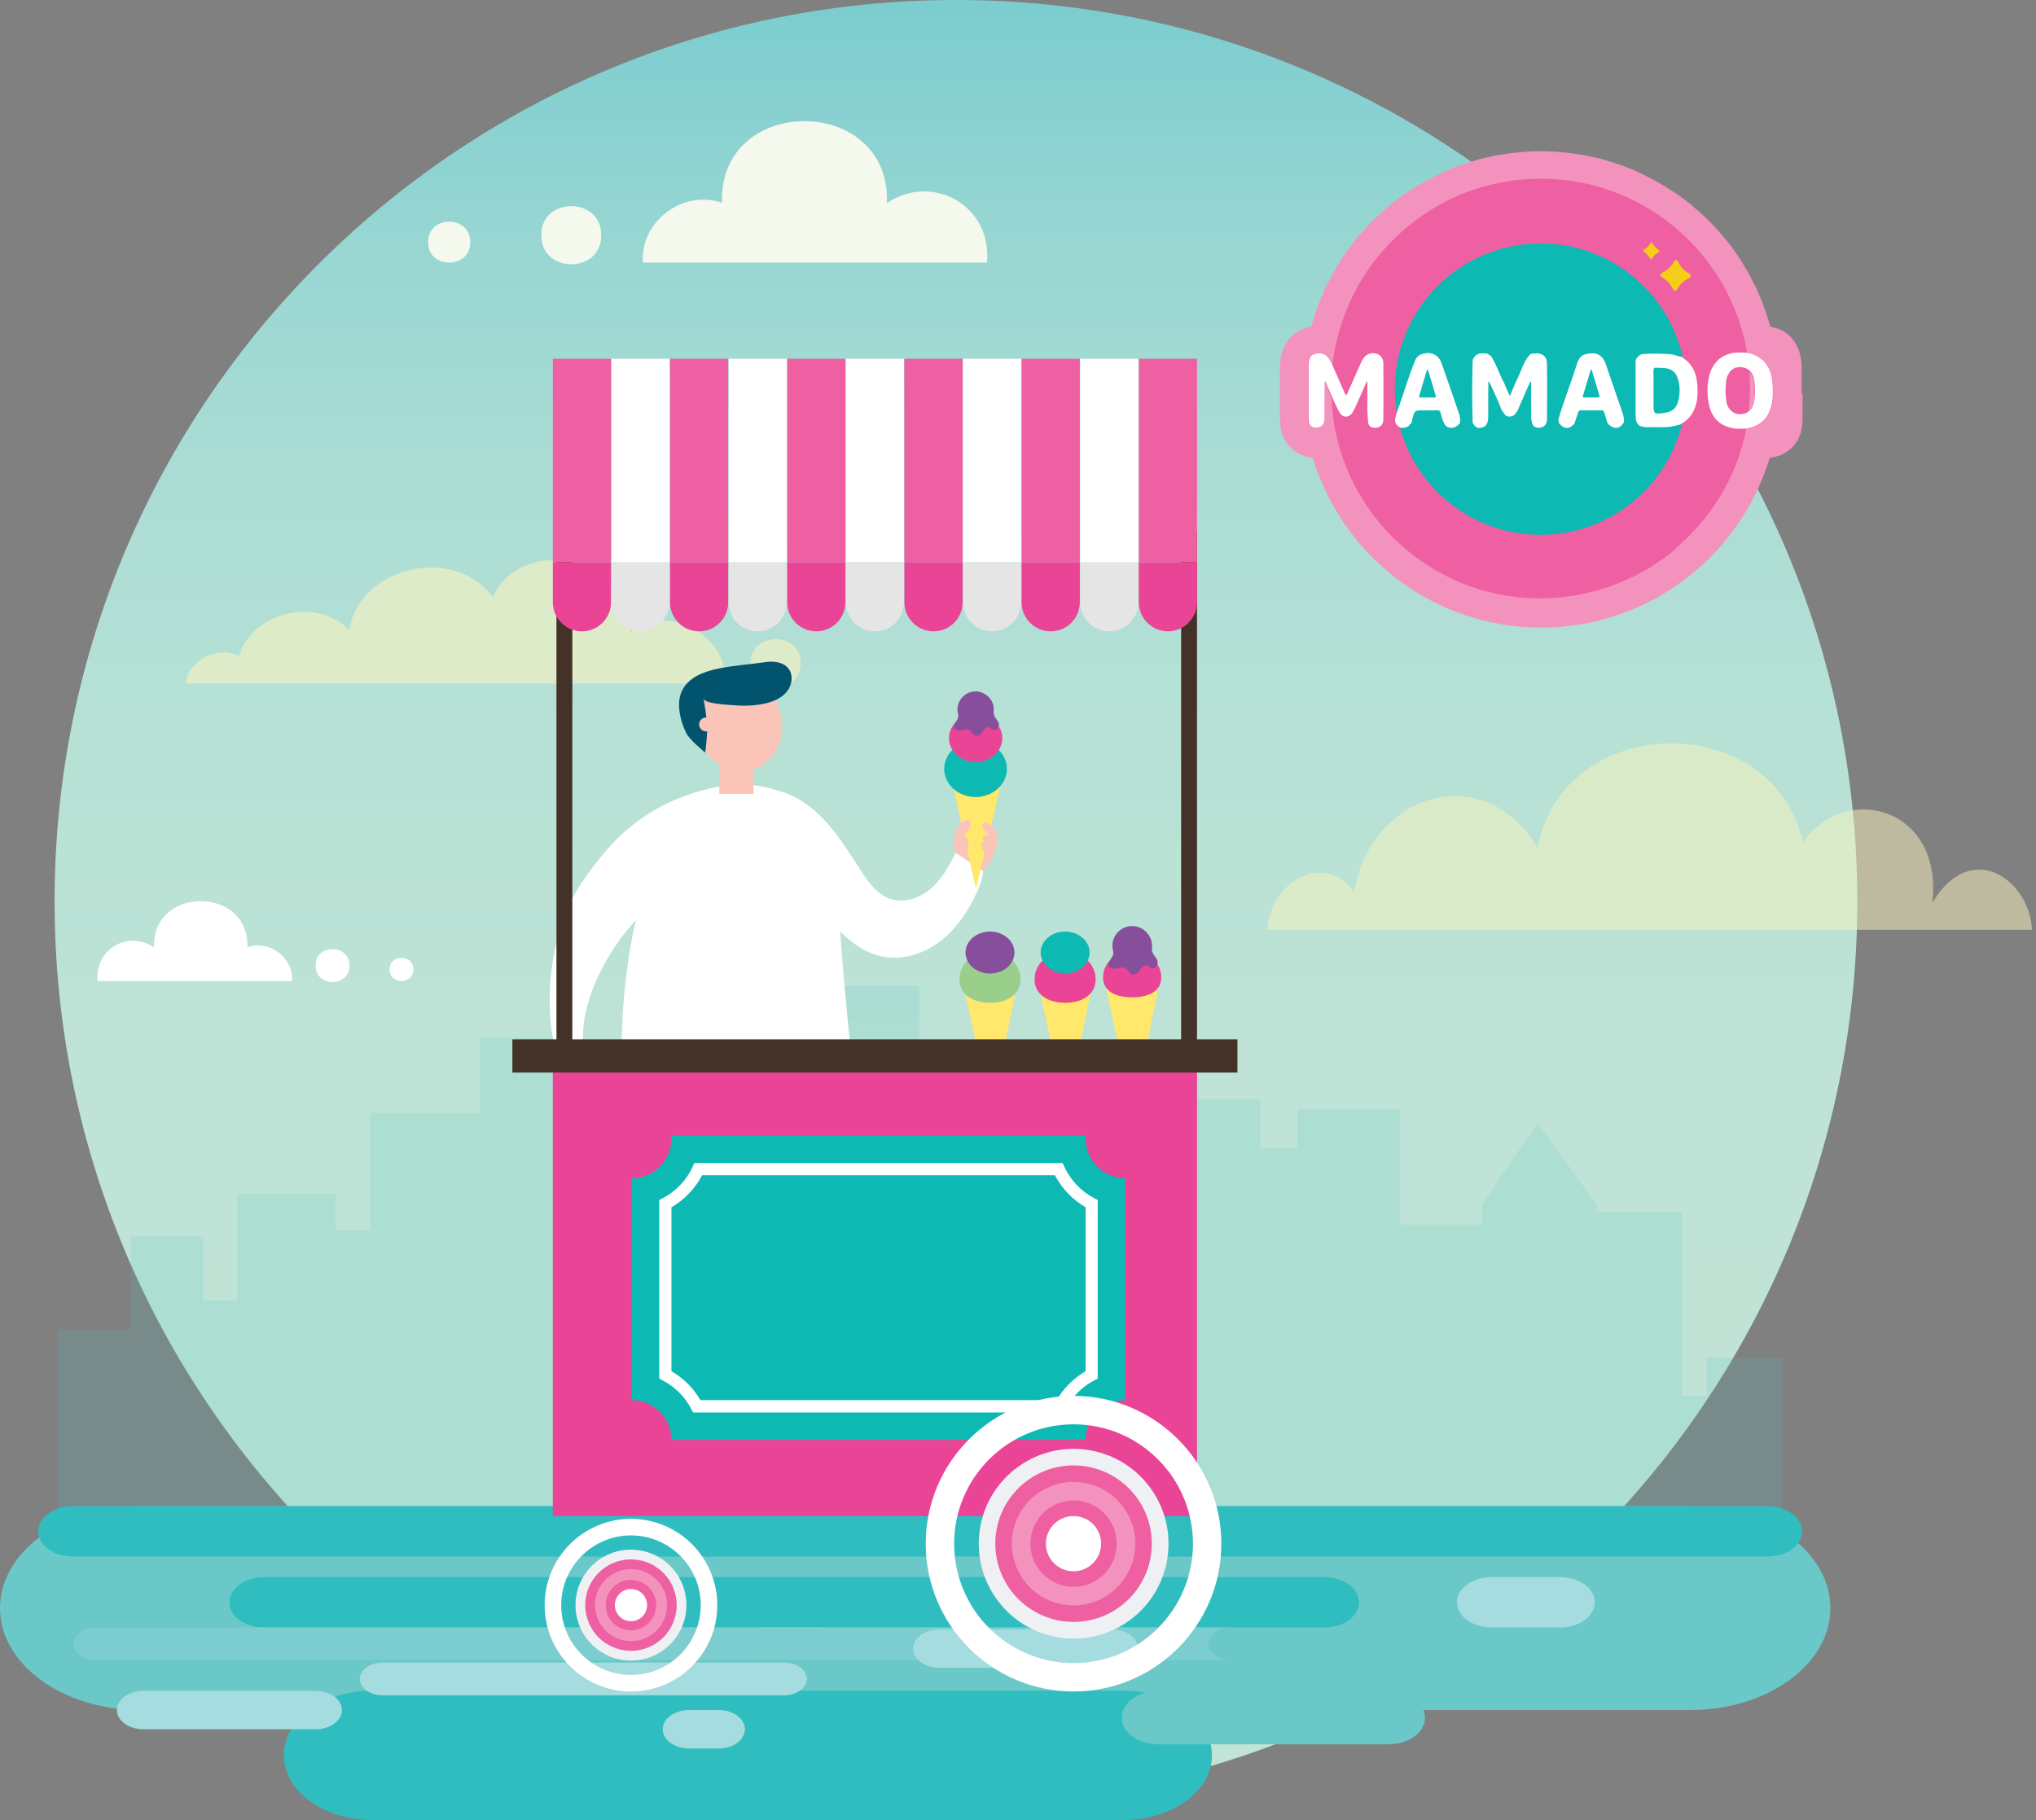 <svg width="302" height="270" viewBox="0 0 302 270" fill="none" xmlns="http://www.w3.org/2000/svg">
<rect x="0" y="0" width="302" height="270" fill="#808080" stroke="none"/>
<path d="M141.796 267.397C215.635 267.397 275.494 207.538 275.494 133.698C275.494 59.859 215.635 0 141.796 0C67.956 0 8.098 59.859 8.098 133.698C8.098 207.538 67.956 267.397 141.796 267.397Z" fill="url(#paint0_linear)"/>
<g opacity="0.41">
<path opacity="0.41" d="M264.386 224.399V201.414H253.138V207.056H249.469V179.725H236.814V178.613L228.022 166.662L219.878 178.613V181.662H207.667V164.568H192.436V170.368H186.961V163.077H171.711V155.016H157.685V164.439H136.376V146.298H122.831V160.492H120.811V139.674H108.563V161.492H103.987L98.428 152.885L92.749 161.548H86.625V153.969H71.153V165.078H54.875V182.532H49.751V177.066H35.233V192.946H30.129V183.422H19.41V197.18H8.579V224.399H264.386Z" fill="#4FC2BD"/>
</g>
<path d="M250.72 223.436H20.781C9.302 223.436 0 230.208 0 238.556C0 246.903 9.302 253.676 20.781 253.676H250.72C262.199 253.676 271.501 246.903 271.501 238.556C271.51 230.208 262.199 223.436 250.72 223.436Z" fill="#6AC8C8"/>
<path d="M166.588 250.803H55.282C48 250.803 42.099 255.102 42.099 260.402C42.099 265.701 48 270 55.282 270H166.588C173.87 270 179.771 265.701 179.771 260.402C179.771 255.102 173.87 250.803 166.588 250.803Z" fill="#30BDBF"/>
<path d="M262.171 223.436H10.793C7.958 223.436 5.67 225.103 5.67 227.169C5.67 229.226 7.968 230.903 10.793 230.903H262.181C265.016 230.903 267.304 229.235 267.304 227.169C267.304 225.103 265.006 223.436 262.171 223.436Z" fill="#30BDBF"/>
<path d="M196.457 233.96H39.162C36.327 233.96 34.029 235.628 34.029 237.694C34.029 239.751 36.327 241.428 39.162 241.428H196.457C199.292 241.428 201.581 239.76 201.581 237.694C201.581 235.628 199.283 233.96 196.457 233.96Z" fill="#30BDBF"/>
<path d="M231.422 233.96H221.24C218.405 233.96 216.117 235.628 216.117 237.694C216.117 239.751 218.414 241.428 221.24 241.428H231.422C234.257 241.428 236.545 239.76 236.545 237.694C236.555 235.628 234.257 233.96 231.422 233.96Z" fill="#A5DCDF"/>
<path d="M46.805 250.822H21.263C19.095 250.822 17.344 252.101 17.344 253.675C17.344 255.25 19.095 256.529 21.263 256.529H46.805C48.973 256.529 50.724 255.25 50.724 253.675C50.724 252.101 48.964 250.822 46.805 250.822Z" fill="#A5DCDF"/>
<path d="M106.572 253.676H102.217C100.049 253.676 98.298 254.954 98.298 256.529C98.298 258.104 100.049 259.383 102.217 259.383H106.572C108.74 259.383 110.491 258.104 110.491 256.529C110.5 254.945 108.74 253.676 106.572 253.676Z" fill="#A5DCDF"/>
<path d="M179.262 243.846C179.262 242.502 180.754 241.418 182.597 241.418H112.121C113.965 241.418 115.456 242.502 115.456 243.846C115.456 245.189 113.965 246.273 112.121 246.273H182.597C180.754 246.273 179.262 245.189 179.262 243.846Z" fill="#7BCDCF"/>
<path d="M121.006 241.418H14.24C12.396 241.418 10.904 242.502 10.904 243.846C10.904 245.189 12.396 246.273 14.24 246.273H121.006C122.849 246.273 124.341 245.189 124.341 243.846C124.341 242.502 122.84 241.418 121.006 241.418Z" fill="#7BCDCF"/>
<path d="M205.944 250.868H171.804C168.802 250.868 166.375 252.638 166.375 254.815C166.375 256.992 168.802 258.762 171.804 258.762H205.944C208.946 258.762 211.373 256.992 211.373 254.815C211.373 252.638 208.946 250.868 205.944 250.868Z" fill="#6AC8C8"/>
<path d="M116.336 246.635H56.709C54.865 246.635 53.373 247.718 53.373 249.062C53.373 250.405 54.865 251.489 56.709 251.489H116.336C118.18 251.489 119.671 250.405 119.671 249.062C119.671 247.728 118.18 246.635 116.336 246.635Z" fill="#A5DCDF"/>
<path d="M164.893 241.706H139.35C137.182 241.706 135.431 242.984 135.431 244.559C135.431 246.134 137.182 247.413 139.35 247.413H164.893C167.061 247.413 168.812 246.134 168.812 244.559C168.812 242.984 167.061 241.706 164.893 241.706Z" fill="#A5DCDF"/>
<g opacity="0.77">
<path opacity="0.77" d="M98.715 92.1C96.769 92.1 94.963 92.721 93.49 93.767C94.537 82.928 77.527 78.879 73.098 88.561C67.317 80.778 53.457 83.947 51.78 93.443C46.926 88.496 37.42 90.803 35.437 97.325C32.195 95.713 28.007 97.918 27.507 101.392H107.628C108.017 96.816 103.662 92.1 98.715 92.1Z" fill="#FBF4BF"/>
<path opacity="0.77" d="M118.773 98.381C118.847 103.125 111.25 103.125 111.324 98.381C111.259 93.638 118.847 93.638 118.773 98.381Z" fill="#FBF4BF"/>
</g>
<path d="M131.558 30.138C132.16 13.943 106.534 13.906 107.099 30.091C101.327 28.063 94.935 32.825 95.361 38.958C95.361 38.958 142.639 38.958 146.391 38.958C147.197 30.379 138.164 25.607 131.558 30.138Z" fill="#F4F8ED"/>
<path d="M89.172 34.891C89.255 40.644 80.213 40.644 80.306 34.891C80.222 29.137 89.255 29.137 89.172 34.891Z" fill="#F4F8ED"/>
<path d="M69.753 35.919C69.809 39.968 63.444 39.968 63.509 35.919C63.444 31.87 69.809 31.87 69.753 35.919Z" fill="#F4F8ED"/>
<path d="M22.856 140.554C22.513 131.401 37.003 131.382 36.688 140.526C39.949 139.378 43.562 142.074 43.322 145.539C43.322 145.539 16.602 145.539 14.481 145.539C14.017 140.684 19.122 137.988 22.856 140.554Z" fill="white"/>
<path d="M46.814 143.241C46.768 146.493 51.873 146.493 51.827 143.241C51.873 139.989 46.768 139.989 46.814 143.241Z" fill="white"/>
<path d="M57.793 143.815C57.756 146.104 61.36 146.104 61.323 143.815C61.36 141.527 57.756 141.527 57.793 143.815Z" fill="white"/>
<path opacity="0.5" d="M301.407 137.932C301.092 130.585 292.402 124.248 286.621 133.93C288.261 119.496 273.391 116.003 267.434 125.036C263.033 104.941 231.737 105.524 228.105 125.796C219.85 112.195 203.063 117.995 200.858 132.392C196.846 126.398 188.471 130.317 188.008 137.932H301.407Z" fill="#FBF4BF"/>
<path d="M155.803 154.182H160.362L161.881 146.687H154.164L155.803 154.182Z" fill="#FFE86B"/>
<path d="M153.459 145.279C153.459 147.567 155.488 148.762 157.99 148.762C160.491 148.762 162.52 147.558 162.52 145.279C162.52 142.991 160.491 141.138 157.99 141.138C155.488 141.147 153.459 142.991 153.459 145.279Z" fill="#EA4497"/>
<path d="M145.557 129.362C146.131 129.01 146.566 128.362 146.863 127.815C147.169 127.241 147.456 126.62 147.41 125.972C147.373 125.323 146.9 124.656 146.251 124.619C146.048 124.61 145.835 124.665 145.714 124.832C145.547 125.073 145.677 125.416 145.872 125.629C146.066 125.851 145.686 125.814 145.807 126.083C144.797 126.148 144.5 127.083 144.195 128.047C143.972 128.732 143.991 129.807 145.029 129.576C145.214 129.538 145.39 129.464 145.557 129.362Z" fill="#FAC4B9"/>
<path d="M141.851 126.676C141.165 125.184 141.471 123.294 142.592 122.099C142.777 121.904 142.981 121.728 143.24 121.654C143.5 121.589 143.805 121.673 143.935 121.904C144.037 122.099 144 122.34 143.926 122.544C143.75 123.072 143.398 123.544 142.953 123.868C143.435 124.304 143.889 124.804 144.148 125.397C144.408 125.99 144.472 126.703 144.204 127.296C143.935 127.889 143.296 128.334 142.647 128.269L141.851 126.676Z" fill="#FAC4B9"/>
<path d="M115.27 104.311C116.966 108.156 115.659 112.445 112.361 113.9C109.063 115.354 105.014 113.409 103.328 109.573C101.633 105.728 102.939 101.439 106.237 99.984C109.526 98.53 113.575 100.466 115.27 104.311Z" fill="#FAC4B9"/>
<path d="M104.357 103.634C104.496 104.413 108.026 104.542 108.591 104.598C110.268 104.746 111.972 104.728 113.612 104.329C114.798 104.042 115.975 103.523 116.734 102.569C117.494 101.615 117.698 100.151 116.957 99.187C116.188 98.187 114.724 98.029 113.482 98.224C111.129 98.585 108.748 98.706 106.423 99.206C104.375 99.651 102.115 100.457 101.142 102.513C100.586 103.69 100.651 105.07 100.938 106.34C101.16 107.322 101.355 107.785 101.763 108.702C102.235 109.74 104.598 111.639 104.598 111.639C104.598 111.639 105.042 108.665 104.848 106.933C104.718 105.821 104.551 104.718 104.357 103.634Z" fill="#02546E"/>
<path d="M124.276 131.595C123.97 127.343 123.164 123.174 119.949 120.144C114.455 114.947 106.682 115.91 100.345 118.56C96.473 120.172 92.971 122.692 90.21 125.851C87.439 129.01 84.614 132.901 83.326 136.959C81.13 143.88 80.889 151.282 82.993 158.268C84.252 157.842 85.522 157.425 86.772 156.971C85.049 149.3 90.682 140.146 94.462 136.394C93.906 136.941 91.201 152.153 92.665 159.973C103.199 159.871 116.401 160.075 126.926 159.973C126.611 159.973 126.351 156.813 126.323 156.573C125.582 150.514 125.1 144.417 124.619 138.33C124.461 136.153 124.443 133.865 124.276 131.595Z" fill="white"/>
<path d="M103.699 107.47C103.699 108.035 104.162 108.498 104.728 108.498C105.293 108.498 105.756 108.035 105.756 107.47C105.756 106.905 105.293 106.442 104.728 106.442C104.162 106.432 103.699 106.895 103.699 107.47Z" fill="#FAC4B9"/>
<path d="M115.586 117.346C118.365 118.087 120.755 119.922 122.673 122.071C124.591 124.221 126.092 126.704 127.657 129.112C128.797 130.863 130.113 132.698 132.086 133.355C134.272 134.078 136.737 133.115 138.404 131.53C139.868 130.141 140.841 128.334 141.74 126.509L145.816 129.205C145.761 130.317 145.344 131.438 144.862 132.466C143.574 135.218 141.842 137.821 139.424 139.656C137.005 141.499 133.856 142.5 130.882 141.898C126.935 141.101 124.081 137.775 121.469 134.717C118.856 131.66 115.78 128.454 111.778 128.038L115.586 117.346Z" fill="white"/>
<path d="M148.392 116.401C148.485 116.651 144.751 131.827 144.751 131.827L141.49 117.077L148.392 116.401Z" fill="#FFE86B"/>
<path d="M140.054 114.057C140.054 116.364 142.138 118.236 144.705 118.236C147.271 118.236 149.355 116.364 149.355 114.057C149.355 111.75 147.271 109.879 144.705 109.879C142.138 109.879 140.054 111.75 140.054 114.057Z" fill="#0DB9B3"/>
<path d="M140.758 109.499C140.758 111.454 142.527 113.047 144.714 113.047C146.9 113.047 148.67 111.463 148.67 109.499C148.67 107.535 146.9 105.95 144.714 105.95C142.527 105.95 140.758 107.544 140.758 109.499Z" fill="#EA4497"/>
<path d="M141.527 107.961C141.666 108.332 142.185 108.406 142.583 108.332C142.982 108.239 143.426 108.1 143.769 108.285C144.186 108.498 144.353 109.101 144.797 109.175C145.075 109.221 145.363 109.036 145.548 108.823C145.733 108.591 145.854 108.332 146.057 108.119C146.27 107.933 146.595 107.794 146.854 107.933C146.975 108.007 147.067 108.119 147.206 108.193C147.512 108.406 147.975 108.165 148.114 107.822C148.327 107.276 147.892 106.849 147.623 106.442C147.234 105.849 147.484 105.432 147.373 104.783C147.141 103.514 145.993 102.569 144.705 102.569C143.232 102.569 142.018 103.783 142.018 105.284C142.018 105.552 142.111 105.784 142.138 106.043C142.203 106.608 141.907 106.822 141.666 107.266C141.546 107.47 141.453 107.72 141.527 107.961Z" fill="#864E9B"/>
<path d="M142.592 122.09C142.777 121.895 142.981 121.71 143.241 121.645C143.5 121.58 143.806 121.663 143.936 121.895C144.037 122.089 144 122.33 143.926 122.534C143.75 123.062 143.407 123.526 142.963 123.85C143.444 124.202 143.732 124.906 143.63 125.499C143.528 126.083 143.018 126.601 142.425 126.611C141.425 126.62 141.443 125.267 141.508 124.563C141.592 123.655 141.962 122.766 142.592 122.09Z" fill="#FAC4B9"/>
<path d="M147.141 126.481C147.743 125.916 148.067 125.064 147.984 124.239C147.9 123.415 147.409 122.646 146.696 122.219C146.52 122.118 146.325 122.034 146.131 122.043C145.927 122.053 145.723 122.192 145.695 122.386C145.668 122.534 145.742 122.673 145.816 122.803C146.094 123.285 146.446 123.72 146.863 124.091C146.696 123.989 146.529 123.887 146.335 123.859C146.14 123.831 145.927 123.887 145.825 124.045C145.649 124.304 145.853 124.647 146.066 124.878C146.307 125.129 146.566 125.36 146.761 125.647C146.955 125.935 147.076 126.296 146.965 126.629C147.113 126.565 147.224 126.426 147.252 126.268" fill="#FAC4B9"/>
<path d="M145.89 124.962C145.797 124.952 145.696 124.952 145.621 125.008C145.52 125.082 145.501 125.23 145.52 125.36C145.557 125.638 145.686 125.907 145.853 126.138C146.02 126.37 146.233 126.564 146.437 126.759C146.631 126.49 146.946 125.888 146.817 125.545C146.696 125.221 146.196 124.999 145.89 124.962Z" fill="#FAC4B9"/>
<path d="M165.717 154.182H170.275L171.785 146.687H164.077L165.717 154.182Z" fill="#FFE86B"/>
<path d="M154.358 141.305C154.358 143.019 155.979 144.417 157.99 144.417C160 144.417 161.621 143.028 161.621 141.305C161.621 139.591 159.991 138.192 157.99 138.192C155.979 138.192 154.358 139.591 154.358 141.305Z" fill="#0DB9B3"/>
<path d="M144.658 154.182H149.217L150.727 146.687H143.019L144.658 154.182Z" fill="#FFE86B"/>
<path d="M142.314 145.279C142.314 147.567 144.343 148.762 146.844 148.762C149.346 148.762 151.375 147.558 151.375 145.279C151.375 142.991 149.346 141.138 146.844 141.138C144.343 141.138 142.314 142.991 142.314 145.279Z" fill="#9ACF8B"/>
<path d="M146.845 144.417C148.85 144.417 150.476 143.024 150.476 141.305C150.476 139.585 148.85 138.192 146.845 138.192C144.839 138.192 143.213 139.585 143.213 141.305C143.213 143.024 144.839 144.417 146.845 144.417Z" fill="#864E9B"/>
<path d="M163.614 144.964C163.614 147.104 165.55 147.947 167.931 147.947C170.321 147.947 172.248 147.104 172.248 144.964C172.248 142.824 170.312 141.082 167.931 141.082C165.541 141.091 163.614 142.824 163.614 144.964Z" fill="#EA4497"/>
<path d="M164.448 143.278C164.605 143.685 165.161 143.76 165.597 143.685C166.032 143.584 166.514 143.426 166.903 143.63C167.366 143.861 167.542 144.529 168.024 144.603C168.33 144.658 168.635 144.445 168.839 144.223C169.043 143.963 169.173 143.685 169.404 143.454C169.636 143.25 169.988 143.093 170.275 143.25C170.405 143.324 170.507 143.454 170.655 143.528C170.989 143.76 171.498 143.5 171.656 143.12C171.897 142.527 171.415 142.064 171.118 141.61C170.692 140.962 170.97 140.508 170.84 139.804C170.581 138.414 169.34 137.376 167.931 137.376C166.319 137.376 164.994 138.701 164.994 140.341C164.994 140.637 165.096 140.888 165.124 141.175C165.198 141.795 164.874 142.027 164.605 142.518C164.476 142.74 164.374 143.028 164.448 143.278Z" fill="#864E9B"/>
<path d="M81.998 224.912H177.554V157.141H81.998L81.998 224.912Z" fill="#EA4497"/>
<path d="M93.722 207.714V174.787C96.964 174.787 99.596 172.156 99.596 168.913C99.596 168.756 99.558 168.607 99.549 168.45H161.076C161.067 168.607 161.029 168.756 161.029 168.913C161.029 172.156 163.661 174.787 166.903 174.787V207.714C163.661 207.714 161.029 210.345 161.029 213.587H99.596C99.596 210.345 96.964 207.714 93.722 207.714Z" fill="#0DB9B3"/>
<path d="M157.824 209.529H102.81L102.551 209.038C101.615 207.222 100.096 205.703 98.28 204.767L97.789 204.517V178.011L98.28 177.761C100.244 176.742 101.837 175.074 102.754 173.064L102.995 172.536H157.62L157.861 173.064C158.787 175.074 160.371 176.742 162.335 177.761L162.826 178.011V204.517L162.335 204.767C160.52 205.703 159 207.223 158.064 209.048L157.824 209.529ZM103.903 207.704H156.73C157.759 205.935 159.26 204.443 161.02 203.415V179.095C159.093 177.974 157.509 176.316 156.471 174.342H104.144C103.116 176.316 101.522 177.974 99.595 179.095V203.415C101.383 204.443 102.875 205.944 103.903 207.704Z" fill="white"/>
<path d="M175.198 157.139H177.551V78.909H175.198V157.139Z" fill="#443127"/>
<path d="M82.54 157.139H84.894L84.894 78.909H82.54L82.54 157.139Z" fill="#443127"/>
<path d="M177.557 53.225H168.932V83.41H177.557V53.225Z" fill="#EE60A2"/>
<path d="M177.557 83.41V89.339C177.557 91.72 175.621 93.656 173.24 93.656C170.859 93.656 168.922 91.729 168.922 89.339V83.41H177.557Z" fill="#EA4497"/>
<path d="M168.858 83.41V89.339C168.858 91.72 166.931 93.656 164.54 93.656C162.159 93.656 160.223 91.729 160.223 89.339V83.41H168.858Z" fill="#E5E5E5"/>
<path d="M168.858 53.225H160.232V83.41H168.858V53.225Z" fill="white"/>
<path d="M160.167 53.225H151.542V83.41H160.167V53.225Z" fill="#EE60A2"/>
<path d="M160.167 83.41V89.339C160.167 91.72 158.24 93.656 155.85 93.656C153.46 93.656 151.533 91.729 151.533 89.339V83.41H160.167Z" fill="#EA4497"/>
<path d="M151.477 53.225H142.852V83.41H151.477V53.225Z" fill="white"/>
<path d="M151.477 83.41V89.339C151.477 91.72 149.55 93.656 147.16 93.656C144.779 93.656 142.842 91.729 142.842 89.339V83.41H151.477Z" fill="#E5E5E5"/>
<path d="M142.778 53.225H134.152V83.41H142.778V53.225Z" fill="#EE60A2"/>
<path d="M142.787 83.41V89.339C142.787 91.72 140.86 93.656 138.47 93.656C136.089 93.656 134.152 91.729 134.152 89.339V83.41H142.787Z" fill="#EA4497"/>
<path d="M134.087 53.225H125.462V83.41H134.087V53.225Z" fill="white"/>
<path d="M134.087 83.41V89.339C134.087 91.72 132.16 93.656 129.77 93.656C127.389 93.656 125.453 91.729 125.453 89.339V83.41H134.087Z" fill="#E5E5E5"/>
<path d="M125.397 53.225H116.771V83.41H125.397V53.225Z" fill="#EE60A2"/>
<path d="M125.397 83.41V89.339C125.397 91.72 123.47 93.656 121.08 93.656C118.699 93.656 116.763 91.729 116.763 89.339V83.41H125.397Z" fill="#EA4497"/>
<path d="M116.707 83.41V89.339C116.707 91.72 114.771 93.656 112.39 93.656C110.009 93.656 108.072 91.729 108.072 89.339V83.41H116.707Z" fill="#E5E5E5"/>
<path d="M116.707 53.225H108.082V83.41H116.707V53.225Z" fill="white"/>
<path d="M108.007 53.225H99.382V83.41H108.007V53.225Z" fill="#EE60A2"/>
<path d="M108.017 83.41V89.339C108.017 91.72 106.089 93.656 103.699 93.656C101.318 93.656 99.382 91.729 99.382 89.339V83.41H108.017Z" fill="#EA4497"/>
<path d="M99.317 83.41V89.339C99.317 91.72 97.39 93.656 95 93.656C92.619 93.656 90.683 91.729 90.683 89.339V83.41H99.317Z" fill="#E5E5E5"/>
<path d="M99.317 53.225H90.691V83.41H99.317V53.225Z" fill="white"/>
<path d="M90.627 53.225H82.001V83.41H90.627V53.225Z" fill="#EE60A2"/>
<path d="M90.627 83.41V89.339C90.627 91.72 88.7 93.656 86.309 93.656C83.928 93.656 82.001 91.729 82.001 89.339V83.41H90.627Z" fill="#EA4497"/>
<path d="M76.003 159.107H183.547V154.187H76.003V159.107Z" fill="#443127"/>
<path d="M106.697 117.779H111.765V112.303H106.697V117.779Z" fill="#FAC4B9"/>
<path d="M159.241 250.924C147.151 250.924 137.312 241.085 137.312 229.004C137.312 216.914 147.151 207.074 159.241 207.074C171.331 207.074 181.161 216.914 181.161 229.004C181.161 241.085 171.331 250.924 159.241 250.924ZM159.241 211.29C149.476 211.29 141.527 219.239 141.527 229.004C141.527 238.769 149.476 246.718 159.241 246.718C169.006 246.718 176.955 238.769 176.955 229.004C176.946 219.23 169.006 211.29 159.241 211.29Z" fill="white"/>
<path d="M173.144 231.257C174.389 223.585 169.179 216.356 161.507 215.111C153.835 213.866 146.606 219.076 145.361 226.748C144.116 234.42 149.326 241.649 156.998 242.894C164.67 244.139 171.899 238.929 173.144 231.257Z" fill="#EFF0F3"/>
<path d="M159.241 240.603C152.839 240.603 147.632 235.397 147.632 228.995C147.632 222.593 152.839 217.386 159.241 217.386C165.643 217.386 170.85 222.593 170.85 228.995C170.85 235.397 165.643 240.603 159.241 240.603Z" fill="#EE60A2"/>
<path d="M168.394 228.995C168.394 234.053 164.299 238.148 159.241 238.148C154.182 238.148 150.087 234.053 150.087 228.995C150.087 223.936 154.182 219.841 159.241 219.841C164.29 219.841 168.394 223.936 168.394 228.995Z" fill="#F393BD"/>
<path d="M165.643 228.995C165.643 232.534 162.78 235.397 159.241 235.397C155.702 235.397 152.839 232.534 152.839 228.995C152.839 225.456 155.702 222.593 159.241 222.593C162.78 222.593 165.643 225.456 165.643 228.995Z" fill="#EE60A2"/>
<path d="M163.327 228.995C163.327 231.255 161.492 233.09 159.232 233.09C156.971 233.09 155.137 231.255 155.137 228.995C155.137 226.734 156.971 224.9 159.232 224.9C161.502 224.9 163.327 226.734 163.327 228.995Z" fill="white"/>
<path d="M93.592 250.924C86.532 250.924 80.788 245.18 80.788 238.12C80.788 231.061 86.532 225.316 93.592 225.316C100.652 225.316 106.396 231.061 106.396 238.12C106.405 245.171 100.661 250.924 93.592 250.924ZM93.592 227.772C87.885 227.772 83.243 232.413 83.243 238.12C83.243 243.827 87.885 248.469 93.592 248.469C99.299 248.469 103.94 243.827 103.94 238.12C103.94 232.404 99.299 227.772 93.592 227.772Z" fill="white"/>
<path d="M93.592 246.338C98.135 246.338 101.819 242.654 101.819 238.111C101.819 233.567 98.135 229.884 93.592 229.884C89.048 229.884 85.365 233.567 85.365 238.111C85.365 242.654 89.048 246.338 93.592 246.338Z" fill="#EFF0F3"/>
<path d="M93.592 244.893C97.337 244.893 100.374 241.857 100.374 238.111C100.374 234.366 97.337 231.329 93.592 231.329C89.846 231.329 86.81 234.366 86.81 238.111C86.81 241.857 89.846 244.893 93.592 244.893Z" fill="#EE60A2"/>
<path d="M98.947 238.111C98.947 241.066 96.556 243.457 93.601 243.457C90.646 243.457 88.255 241.066 88.255 238.111C88.255 235.156 90.646 232.765 93.601 232.765C96.547 232.765 98.947 235.156 98.947 238.111Z" fill="#F393BD"/>
<path d="M97.335 238.111C97.335 240.177 95.658 241.854 93.591 241.854C91.525 241.854 89.849 240.177 89.849 238.111C89.849 236.045 91.525 234.368 93.591 234.368C95.658 234.377 97.335 236.045 97.335 238.111Z" fill="#EE60A2"/>
<path d="M95.982 238.111C95.982 239.436 94.907 240.501 93.592 240.501C92.267 240.501 91.202 239.427 91.202 238.111C91.202 236.786 92.276 235.721 93.592 235.721C94.917 235.721 95.982 236.795 95.982 238.111Z" fill="white"/>
<path d="M267.23 58.386V54.523C267.23 54.078 267.202 53.652 267.137 53.244C266.795 50.863 265.294 49.121 263.135 48.575C262.959 48.528 262.774 48.491 262.598 48.454C262.551 48.269 262.486 48.093 262.431 47.917C262.32 47.528 262.199 47.139 262.079 46.759C261.977 46.453 261.875 46.157 261.764 45.851C261.69 45.647 261.625 45.434 261.551 45.221C261.523 45.147 261.504 45.082 261.477 45.008L261.338 44.693C261.31 44.628 261.282 44.572 261.264 44.507C261.18 44.313 261.097 44.118 261.013 43.924C260.911 43.692 260.819 43.451 260.717 43.22L260.569 42.867C260.541 42.812 260.513 42.766 260.485 42.71C260.448 42.636 260.411 42.562 260.374 42.488C260.235 42.2 260.078 41.913 259.929 41.626C259.763 41.311 259.614 40.987 259.448 40.681C259.401 40.607 259.355 40.524 259.318 40.45C259.318 40.44 259.309 40.431 259.309 40.431C259.262 40.357 259.225 40.283 259.179 40.209C258.938 39.792 258.688 39.393 258.438 38.995C258.354 38.856 258.271 38.717 258.188 38.578C258.114 38.458 258.049 38.337 257.975 38.226L257.863 38.068C257.521 37.568 257.169 37.068 256.807 36.586L256.715 36.456C256.696 36.438 256.585 36.28 256.566 36.262L256.122 35.687C256.048 35.595 255.973 35.511 255.899 35.428C255.779 35.28 255.658 35.141 255.538 35.002C255.279 34.696 255.019 34.39 254.76 34.103C254.658 33.992 254.556 33.881 254.454 33.779C254.232 33.538 254.019 33.297 253.796 33.066C253.778 33.047 253.648 32.908 253.629 32.889L253.25 32.51C253.24 32.5 253.064 32.334 253.055 32.324L252.777 32.084L252.768 32.074C252.212 31.555 251.647 31.055 251.054 30.564C250.989 30.509 250.924 30.453 250.859 30.397L250.693 30.249C250.359 29.98 250.026 29.712 249.683 29.462L248.608 28.693C248.589 28.683 248.395 28.544 248.376 28.535L248.302 28.498C248.173 28.405 248.034 28.341 247.904 28.248C247.45 27.951 246.987 27.674 246.523 27.395C246.19 27.201 245.866 27.006 245.532 26.821C244.911 26.478 244.281 26.154 243.633 25.848C243.54 25.802 243.457 25.756 243.364 25.709L243.235 25.635C243.188 25.608 243.021 25.533 242.975 25.515L242.345 25.237C242.327 25.228 242.104 25.135 242.086 25.126L241.956 25.079C241.252 24.792 240.529 24.523 239.797 24.273C239.723 24.246 239.621 24.218 239.612 24.209C239.343 24.116 239.065 24.051 238.797 23.968C238.426 23.857 238.065 23.736 237.694 23.634L237.574 23.597C237.555 23.588 237.351 23.532 237.333 23.532L237.046 23.467C236.675 23.375 236.305 23.301 235.934 23.227C235.749 23.189 235.573 23.143 235.387 23.106C235.313 23.087 235.239 23.069 235.165 23.06L234.831 22.986L234.683 22.976C234.313 22.912 233.942 22.856 233.581 22.809C233.507 22.8 233.433 22.782 233.349 22.773C232.654 22.68 231.95 22.606 231.246 22.55L231.172 22.532L230.792 22.513C230.727 22.513 230.653 22.504 230.588 22.504C230.338 22.485 230.079 22.476 229.819 22.467L229.458 22.448C229.134 22.439 228.847 22.439 228.559 22.439C228.55 22.439 228.55 22.439 228.541 22.439C228.531 22.439 228.532 22.439 228.522 22.439C228.235 22.439 227.957 22.439 227.624 22.448L227.262 22.467C227.003 22.476 226.753 22.495 226.493 22.504C226.428 22.504 226.354 22.513 226.289 22.513L225.91 22.532L225.835 22.55C225.131 22.606 224.427 22.68 223.732 22.773C223.658 22.782 223.584 22.8 223.501 22.809C223.13 22.865 222.76 22.921 222.398 22.976L222.25 22.986L221.917 23.06C221.842 23.078 221.768 23.097 221.694 23.106C221.509 23.143 221.333 23.189 221.148 23.227C220.777 23.301 220.406 23.375 220.036 23.467L219.749 23.532C219.73 23.532 219.526 23.588 219.508 23.597L219.387 23.634C219.017 23.736 218.655 23.857 218.285 23.968C218.016 24.051 217.738 24.125 217.47 24.209C217.46 24.209 217.358 24.246 217.284 24.273C216.552 24.514 215.839 24.783 215.126 25.079L214.996 25.126C214.977 25.135 214.755 25.228 214.736 25.237L214.106 25.515C214.06 25.533 213.893 25.608 213.847 25.635L213.717 25.709C213.625 25.756 213.541 25.802 213.449 25.848C212.809 26.154 212.17 26.478 211.549 26.821C211.216 27.006 210.882 27.201 210.558 27.395C210.095 27.674 209.632 27.951 209.178 28.248C209.048 28.331 208.909 28.405 208.779 28.498L208.705 28.535C208.687 28.544 208.492 28.683 208.474 28.693L207.399 29.462C207.056 29.721 206.722 29.98 206.389 30.249L206.222 30.397C206.157 30.453 206.093 30.509 206.028 30.564C205.444 31.046 204.87 31.555 204.314 32.074L204.304 32.084L204.026 32.324C204.017 32.334 203.841 32.5 203.832 32.51L203.452 32.889C203.434 32.908 203.304 33.047 203.285 33.066C203.063 33.297 202.841 33.538 202.628 33.779C202.526 33.89 202.424 33.992 202.322 34.103C202.053 34.4 201.794 34.696 201.544 35.002C201.423 35.141 201.303 35.289 201.182 35.428C201.108 35.521 201.034 35.604 200.96 35.687L200.515 36.262C200.497 36.28 200.385 36.438 200.367 36.456L200.274 36.586C199.913 37.068 199.561 37.568 199.218 38.068L199.107 38.226C199.033 38.346 198.968 38.467 198.894 38.578C198.81 38.717 198.727 38.856 198.644 38.995C198.394 39.393 198.134 39.801 197.903 40.209C197.856 40.283 197.819 40.357 197.773 40.431C197.773 40.44 197.764 40.45 197.764 40.45C197.717 40.524 197.671 40.607 197.634 40.681C197.458 40.987 197.31 41.311 197.152 41.626C197.004 41.913 196.846 42.2 196.707 42.488C196.67 42.562 196.624 42.636 196.596 42.71C196.568 42.766 196.541 42.812 196.513 42.867L196.365 43.22C196.263 43.451 196.17 43.692 196.068 43.924C195.985 44.118 195.901 44.313 195.818 44.507C195.79 44.572 195.762 44.628 195.744 44.693L195.605 45.008C195.577 45.082 195.559 45.147 195.531 45.221C195.457 45.425 195.392 45.638 195.318 45.851C195.207 46.147 195.105 46.453 195.003 46.759C194.873 47.139 194.762 47.528 194.651 47.917C194.595 48.102 194.53 48.278 194.484 48.454C194.308 48.491 194.132 48.528 193.947 48.575C191.788 49.121 190.287 50.863 189.944 53.244C189.879 53.661 189.861 54.087 189.852 54.523V58.386C189.852 58.404 189.852 58.432 189.852 58.451V61.953C189.852 62.453 189.889 62.963 189.963 63.472C190.333 65.909 192.27 67.697 194.716 67.891C194.743 67.984 194.78 68.086 194.808 68.179C194.864 68.373 194.929 68.568 194.993 68.753C195.077 69.012 195.169 69.281 195.262 69.54C195.327 69.735 195.401 69.92 195.475 70.115C195.568 70.374 195.67 70.624 195.772 70.875C195.846 71.06 195.929 71.254 196.003 71.44C196.105 71.69 196.216 71.94 196.328 72.19C196.411 72.376 196.494 72.561 196.587 72.746C196.698 72.987 196.819 73.228 196.939 73.469C197.032 73.654 197.124 73.839 197.217 74.015C197.337 74.256 197.467 74.488 197.597 74.719C197.699 74.895 197.801 75.081 197.903 75.257C198.032 75.488 198.171 75.72 198.301 75.942C198.412 76.118 198.514 76.294 198.625 76.471C198.764 76.693 198.903 76.915 199.051 77.138C199.163 77.314 199.283 77.48 199.403 77.656C199.552 77.869 199.7 78.082 199.848 78.296C199.969 78.462 200.089 78.638 200.219 78.805C200.376 79.009 200.534 79.222 200.691 79.426C200.821 79.593 200.951 79.759 201.08 79.926C201.238 80.13 201.405 80.325 201.571 80.519C201.71 80.677 201.84 80.843 201.979 81.001C202.146 81.195 202.322 81.381 202.498 81.575C202.637 81.733 202.785 81.89 202.933 82.038C203.109 82.224 203.285 82.409 203.461 82.585C203.61 82.733 203.758 82.891 203.915 83.039C204.101 83.215 204.286 83.391 204.471 83.567C204.629 83.715 204.786 83.854 204.944 84.003C205.129 84.169 205.324 84.336 205.518 84.503C205.685 84.642 205.842 84.781 206.009 84.92C206.204 85.077 206.398 85.235 206.602 85.402C206.769 85.541 206.936 85.67 207.112 85.8C207.315 85.957 207.519 86.106 207.723 86.254C207.899 86.384 208.075 86.513 208.251 86.634C208.455 86.782 208.668 86.921 208.872 87.06C209.048 87.18 209.233 87.301 209.409 87.421C209.622 87.56 209.835 87.69 210.058 87.829C210.243 87.94 210.428 88.061 210.614 88.172C210.827 88.301 211.049 88.422 211.271 88.552C211.466 88.663 211.651 88.765 211.846 88.876C212.068 88.996 212.291 89.107 212.522 89.228C212.717 89.33 212.911 89.432 213.115 89.524C213.347 89.635 213.578 89.737 213.801 89.849C214.005 89.941 214.199 90.034 214.403 90.127C214.635 90.228 214.875 90.33 215.107 90.423C215.311 90.506 215.515 90.59 215.718 90.673C215.959 90.766 216.2 90.859 216.441 90.942C216.645 91.016 216.849 91.099 217.062 91.164C217.303 91.248 217.553 91.322 217.803 91.405C218.016 91.47 218.22 91.544 218.433 91.609C218.683 91.683 218.933 91.748 219.193 91.822C219.406 91.878 219.619 91.942 219.832 91.998C220.091 92.063 220.351 92.118 220.61 92.183C220.823 92.23 221.036 92.285 221.249 92.332C221.509 92.387 221.778 92.433 222.046 92.489C222.259 92.526 222.472 92.572 222.686 92.609C222.963 92.656 223.232 92.693 223.51 92.73C223.723 92.758 223.927 92.795 224.14 92.823C224.427 92.86 224.724 92.887 225.02 92.915C225.215 92.934 225.419 92.962 225.613 92.98C225.937 93.008 226.271 93.026 226.595 93.045C226.762 93.054 226.929 93.073 227.105 93.073C227.605 93.091 228.105 93.1 228.615 93.1C229.124 93.1 229.625 93.091 230.125 93.073C230.292 93.064 230.459 93.054 230.635 93.045C230.959 93.026 231.292 93.008 231.617 92.98C231.82 92.962 232.015 92.934 232.21 92.915C232.506 92.887 232.793 92.86 233.09 92.823C233.303 92.795 233.507 92.758 233.72 92.73C233.998 92.693 234.276 92.656 234.544 92.609C234.757 92.572 234.97 92.526 235.184 92.489C235.452 92.443 235.712 92.396 235.98 92.332C236.193 92.285 236.406 92.23 236.62 92.183C236.879 92.128 237.138 92.063 237.398 91.998C237.611 91.942 237.824 91.878 238.037 91.822C238.287 91.748 238.547 91.683 238.797 91.609C239.01 91.544 239.214 91.479 239.427 91.405C239.677 91.322 239.918 91.248 240.168 91.164C240.372 91.09 240.576 91.016 240.789 90.942C241.03 90.849 241.27 90.766 241.511 90.673C241.715 90.59 241.919 90.506 242.123 90.423C242.364 90.321 242.595 90.228 242.827 90.127C243.031 90.034 243.225 89.941 243.429 89.849C243.661 89.747 243.892 89.635 244.115 89.524C244.309 89.432 244.504 89.33 244.708 89.228C244.93 89.117 245.162 88.996 245.384 88.876C245.578 88.774 245.764 88.663 245.958 88.552C246.181 88.431 246.403 88.301 246.616 88.172C246.801 88.061 246.987 87.949 247.172 87.829C247.385 87.699 247.607 87.56 247.821 87.421C248.006 87.301 248.182 87.18 248.358 87.06C248.571 86.921 248.775 86.782 248.979 86.634C249.155 86.513 249.331 86.384 249.507 86.254C249.711 86.106 249.914 85.957 250.118 85.8C250.294 85.67 250.461 85.531 250.628 85.402C250.822 85.244 251.026 85.087 251.221 84.92C251.387 84.781 251.545 84.642 251.712 84.503C251.906 84.336 252.092 84.169 252.286 84.003C252.444 83.864 252.601 83.715 252.759 83.567C252.944 83.391 253.129 83.215 253.314 83.039C253.472 82.891 253.62 82.743 253.768 82.585C253.944 82.4 254.13 82.224 254.297 82.038C254.445 81.881 254.584 81.733 254.732 81.575C254.908 81.39 255.075 81.195 255.251 81.001C255.39 80.843 255.529 80.686 255.658 80.519C255.825 80.325 255.992 80.121 256.149 79.926C256.279 79.759 256.409 79.593 256.539 79.426C256.696 79.222 256.854 79.018 257.011 78.805C257.132 78.638 257.261 78.472 257.382 78.296C257.53 78.082 257.687 77.869 257.826 77.656C257.947 77.48 258.058 77.314 258.178 77.138C258.327 76.915 258.466 76.693 258.605 76.471C258.716 76.294 258.818 76.118 258.929 75.942C259.068 75.72 259.198 75.488 259.327 75.257C259.429 75.081 259.531 74.895 259.633 74.719C259.763 74.488 259.883 74.247 260.013 74.015C260.105 73.83 260.198 73.654 260.291 73.469C260.411 73.228 260.532 72.987 260.643 72.746C260.726 72.561 260.819 72.376 260.902 72.19C261.013 71.94 261.125 71.69 261.226 71.44C261.31 71.254 261.384 71.06 261.458 70.875C261.56 70.624 261.653 70.365 261.755 70.115C261.829 69.92 261.894 69.735 261.968 69.54C262.06 69.281 262.144 69.022 262.236 68.753C262.301 68.558 262.366 68.364 262.422 68.179C262.449 68.086 262.486 67.984 262.514 67.891C264.96 67.697 266.896 65.909 267.267 63.472C267.341 62.953 267.378 62.453 267.378 61.953V58.451C267.23 58.432 267.23 58.414 267.23 58.386Z" fill="#F393BD"/>
<path fill-rule="evenodd" clip-rule="evenodd" d="M228.531 26.71C228.782 26.71 229.032 26.71 229.282 26.719L229.55 26.729C229.717 26.738 229.893 26.738 230.06 26.747L230.319 26.766L230.792 26.793L231.135 26.821L231.542 26.858L231.876 26.895L232.302 26.942L232.608 26.979L233.071 27.044L233.33 27.081C233.497 27.108 233.664 27.136 233.831 27.164L234.072 27.201C234.285 27.238 234.507 27.284 234.72 27.322L234.785 27.331C235.026 27.377 235.267 27.433 235.508 27.488L235.535 27.497L235.61 27.516C235.823 27.562 236.036 27.618 236.249 27.674L236.443 27.729L236.934 27.859L237.259 27.951L237.62 28.053L237.954 28.155L238.333 28.276L238.621 28.368L239.028 28.507L239.325 28.619L239.668 28.748L240.001 28.878L240.436 29.054L240.64 29.137C240.826 29.212 241.002 29.295 241.187 29.378L241.307 29.434L241.326 29.443C241.53 29.536 241.734 29.628 241.937 29.73L241.956 29.74L242.206 29.86L242.595 30.055L242.892 30.212L243.216 30.379L243.54 30.555L243.846 30.731L244.142 30.907L244.457 31.092L244.745 31.268L245.078 31.472L245.347 31.639L245.643 31.833L245.967 32.047L246.144 32.167L246.551 32.445C246.736 32.575 246.912 32.704 247.089 32.843C247.394 33.066 247.691 33.306 247.987 33.538L248.182 33.696L248.515 33.974L248.71 34.14L249.043 34.437L249.229 34.603L249.553 34.9L249.757 35.085L250.072 35.382L250.238 35.548L250.581 35.882L250.692 35.993C251.415 36.734 252.11 37.513 252.758 38.319L252.842 38.43L253.157 38.837L253.259 38.967L253.583 39.403L253.657 39.514C253.768 39.671 253.879 39.829 253.991 39.986L254.028 40.042C254.148 40.209 254.269 40.385 254.38 40.561L254.398 40.579C255.251 41.867 256.01 43.229 256.668 44.637L256.687 44.684C256.77 44.869 256.853 45.054 256.937 45.239L256.974 45.323C257.057 45.508 257.131 45.693 257.215 45.879L257.243 45.934C257.326 46.129 257.4 46.323 257.474 46.518L257.493 46.564C257.974 47.815 258.373 49.103 258.697 50.428L258.706 50.455C258.753 50.668 258.808 50.882 258.855 51.095L258.864 51.141C258.91 51.345 258.947 51.549 258.994 51.752L259.012 51.845C259.049 52.049 259.086 52.253 259.123 52.456V52.475L259.17 52.484H259.179L259.225 52.494H259.234L259.281 52.503H259.29L259.336 52.512H259.346L259.392 52.521H259.401L259.448 52.531H259.457L259.503 52.54H259.512L259.559 52.549H259.568L259.614 52.558H259.624L259.67 52.568H259.679L259.725 52.586H259.735L259.781 52.605H259.79L259.837 52.623H259.846L259.892 52.642H259.902L259.948 52.66H259.957L260.003 52.679H260.013L260.059 52.697H260.068L260.115 52.716H260.124L260.17 52.734H260.179L260.226 52.753H260.235L260.281 52.772H260.291L260.337 52.79H260.346L260.393 52.809H260.402L260.448 52.827L260.494 52.855H260.504L260.55 52.873H260.559L260.606 52.892H260.615L260.661 52.91H260.671L260.717 52.929H260.726L260.772 52.957H260.782L260.819 52.985H260.828L260.874 53.012H260.884L260.921 53.04H260.93L260.967 53.068H260.976L261.013 53.096L261.05 53.124L261.087 53.151L261.124 53.179L261.162 53.207L261.199 53.235L261.236 53.263L261.273 53.29L261.31 53.318L261.347 53.346L261.384 53.383L261.421 53.42L261.458 53.457L261.495 53.494L261.532 53.531L261.569 53.568L261.606 53.605L261.643 53.642L261.68 53.679L261.717 53.717L261.754 53.754L261.792 53.791L261.829 53.837L261.866 53.883L261.903 53.93L261.94 53.976L261.977 54.022L262.014 54.069L262.051 54.115L262.088 54.161C262.514 54.791 262.783 55.486 262.875 56.227C263.033 57.571 263.098 58.923 262.774 60.248C262.329 62.055 261.189 63.148 259.364 63.528C259.262 63.546 259.16 63.583 259.068 63.611H259.04H259.031V63.62C258.994 63.824 258.947 64.028 258.901 64.223L258.882 64.315C258.836 64.51 258.799 64.704 258.753 64.89L258.725 64.992C258.679 65.186 258.623 65.381 258.577 65.575L258.558 65.631C258.215 66.9 257.798 68.132 257.317 69.327L257.27 69.439C257.196 69.615 257.122 69.8 257.039 69.976L257.011 70.05C256.928 70.235 256.844 70.411 256.761 70.597L256.733 70.662C256.186 71.838 255.566 72.978 254.88 74.071L254.852 74.108C254.75 74.275 254.639 74.442 254.528 74.608L254.472 74.692C254.371 74.849 254.269 74.998 254.157 75.155L254.083 75.257C253.972 75.414 253.87 75.563 253.759 75.72L253.722 75.766C253.101 76.619 252.443 77.443 251.739 78.231L251.675 78.305L251.322 78.694L251.211 78.814L250.859 79.185L250.73 79.315L250.387 79.658L250.22 79.815L249.886 80.139L249.747 80.269L249.377 80.612L249.368 80.621C249.062 80.89 248.756 81.158 248.45 81.418L248.33 81.612L247.978 81.9L247.783 82.057C247.663 82.15 247.542 82.242 247.422 82.335L247.246 82.474L246.894 82.733L246.662 82.9L246.347 83.123L246.069 83.317L245.773 83.521L245.449 83.734L245.199 83.901L244.837 84.123L244.596 84.271C244.411 84.382 244.216 84.494 244.031 84.605L244.022 84.614L243.688 84.799L243.401 84.957L243.105 85.115L242.753 85.3L242.475 85.439L242.132 85.606L241.808 85.763L241.483 85.911L241.168 86.05L240.779 86.217L240.52 86.328C240.372 86.393 240.223 86.448 240.066 86.513L239.853 86.597H239.844C239.64 86.68 239.427 86.754 239.223 86.838L239.195 86.847L238.963 86.93C238.815 86.986 238.667 87.032 238.528 87.088L238.222 87.19L237.852 87.31L237.546 87.403L237.129 87.523L236.851 87.597L236.434 87.709L236.128 87.792L235.674 87.903L235.434 87.959C235.248 88.005 235.054 88.042 234.868 88.079L234.711 88.116C234.479 88.162 234.238 88.209 233.998 88.255L233.97 88.264L233.803 88.292C233.627 88.32 233.451 88.357 233.266 88.385L232.969 88.431L232.534 88.496L232.191 88.533L231.811 88.579L231.45 88.617L231.07 88.653L230.699 88.681L230.282 88.709L229.986 88.728C229.81 88.737 229.634 88.746 229.449 88.746L229.226 88.755C228.976 88.765 228.717 88.765 228.467 88.765C228.207 88.765 227.948 88.765 227.688 88.755H227.67C227.42 88.746 227.16 88.737 226.91 88.728H226.901C226.734 88.718 226.567 88.709 226.391 88.7L226.123 88.681C225.965 88.672 225.817 88.654 225.659 88.644L225.344 88.617L224.872 88.561L224.585 88.524L224.186 88.468L223.797 88.413L223.454 88.357L223.056 88.292L222.732 88.237C222.583 88.209 222.426 88.181 222.278 88.153L222.009 88.098L221.555 87.996L221.231 87.922L220.814 87.82L220.462 87.727L220.101 87.625L219.721 87.514L219.387 87.412L218.998 87.292L218.655 87.18L218.303 87.06L217.951 86.93L217.599 86.801L217.238 86.662L216.914 86.532L216.552 86.384L216.191 86.226L215.894 86.097L215.515 85.921L215.209 85.781L214.847 85.606L214.532 85.448L214.217 85.281L213.856 85.087L213.56 84.92L213.235 84.744L212.893 84.549L212.605 84.382L212.253 84.169L211.975 83.993L211.642 83.78L211.345 83.586L211.03 83.373L210.734 83.169L210.4 82.937L210.169 82.77L209.808 82.502L209.567 82.317L209.224 82.048L209.02 81.881L208.631 81.566L208.492 81.446C208.353 81.325 208.214 81.214 208.084 81.094L207.918 80.955C207.788 80.834 207.658 80.723 207.528 80.603L207.399 80.482C207.269 80.362 207.13 80.232 207 80.112L206.871 79.991C206.732 79.861 206.602 79.722 206.463 79.593L206.389 79.509C206.241 79.361 206.102 79.213 205.953 79.065L205.898 79C205.75 78.842 205.601 78.685 205.462 78.527L205.425 78.49C203.007 75.803 201.052 72.7 199.691 69.3L199.681 69.29C199.505 68.846 199.338 68.401 199.181 67.947L199.162 67.891C198.922 67.206 198.708 66.502 198.523 65.798L198.514 65.761C198.449 65.529 198.393 65.297 198.338 65.066L198.329 65.029C198.273 64.797 198.217 64.556 198.171 64.325L198.162 64.306C198.106 64.065 198.06 63.824 198.014 63.583V63.565C197.967 63.324 197.921 63.074 197.884 62.833V62.824C197.847 62.583 197.81 62.342 197.773 62.101L197.763 62.055C197.699 61.564 197.643 61.073 197.597 60.572V60.535C197.55 60.035 197.523 59.525 197.495 59.025V59.016L197.486 58.997L197.467 58.951L197.448 58.905L197.43 58.858L197.411 58.812L197.393 58.766L197.374 58.719L197.356 58.673L197.337 58.627L197.319 58.581L197.3 58.534L197.282 58.488L197.263 58.441L197.245 58.395L197.226 58.349L197.208 58.303L197.189 58.256L197.171 58.21L197.152 58.163L197.133 58.117L197.115 58.071L197.096 58.025L197.078 57.978L197.059 57.932L197.041 57.886L197.022 57.839L197.004 57.793L196.985 57.747L196.967 57.7L196.948 57.654L196.93 57.608L196.911 57.561L196.893 57.515L196.874 57.469L196.856 57.422L196.837 57.376L196.818 57.33L196.8 57.283L196.781 57.237L196.763 57.191L196.744 57.145L196.726 57.098L196.707 57.052L196.689 57.005L196.67 56.959L196.652 56.913L196.633 56.867L196.615 56.82L196.596 56.774L196.578 56.727L196.559 56.681L196.42 56.718C196.411 56.904 196.392 57.08 196.392 57.265C196.392 58.877 196.402 60.489 196.383 62.101C196.374 63.102 195.911 63.556 195.012 63.519C194.521 63.5 194.178 63.213 194.104 62.722C194.058 62.434 194.039 62.138 194.039 61.842C194.039 59.368 194.039 56.885 194.039 54.411C194.039 54.189 194.048 53.957 194.085 53.735C194.159 53.216 194.354 52.744 194.901 52.605C195.484 52.456 196.087 52.373 196.624 52.809C197.096 53.198 197.272 53.772 197.578 54.272L197.606 54.337L197.634 54.393C197.662 54.152 197.689 53.902 197.717 53.661C197.773 53.244 197.838 52.827 197.902 52.419L197.939 52.197C197.967 52.049 197.995 51.901 198.023 51.752L198.078 51.447L198.162 51.058L198.236 50.706L198.329 50.326L198.412 49.992L198.514 49.603L198.607 49.27L198.708 48.908L198.81 48.565L198.94 48.167L199.033 47.88L199.162 47.5L199.283 47.148L199.403 46.824L199.542 46.462L199.672 46.129L199.802 45.804L199.95 45.452L200.08 45.156L200.256 44.767L200.348 44.563L200.561 44.118L200.571 44.1C200.673 43.896 200.765 43.692 200.876 43.498L200.886 43.47C200.997 43.266 201.099 43.053 201.21 42.849L201.219 42.831L201.33 42.636L201.571 42.201L201.719 41.95L201.942 41.571L202.099 41.311L202.322 40.959L202.516 40.663L202.711 40.366L202.942 40.033L203.118 39.773L203.341 39.468L203.554 39.171L203.767 38.884L203.989 38.597L204.212 38.309L204.434 38.041L204.656 37.772L204.934 37.448L205.12 37.235L205.398 36.929L205.62 36.688L205.889 36.401L206.111 36.16L206.37 35.891L206.611 35.641L206.917 35.345L207.121 35.141C207.269 35.002 207.417 34.863 207.565 34.724L207.64 34.65L207.658 34.641C207.834 34.483 208.001 34.335 208.177 34.177L208.195 34.159L208.418 33.974L208.733 33.705L208.992 33.492L209.289 33.251L209.567 33.038L209.872 32.806L210.16 32.593L210.456 32.38L210.753 32.167L211.04 31.972L211.364 31.75L211.633 31.574L211.966 31.361L212.253 31.176L212.55 30.99L212.93 30.768L213.152 30.638L213.56 30.407L213.81 30.268L214.171 30.082L214.486 29.916L214.82 29.749L215.116 29.601L215.589 29.378L215.774 29.295L216.228 29.091L216.469 28.989L216.487 28.98C216.7 28.887 216.914 28.804 217.136 28.711H217.145L217.182 28.693C217.395 28.609 217.618 28.526 217.831 28.442L217.923 28.405C218.127 28.331 218.322 28.257 218.526 28.192L218.739 28.118L219.211 27.97L219.563 27.868L219.915 27.766L220.249 27.674L220.666 27.562L220.934 27.497L221.388 27.386L221.666 27.322L222.12 27.22L222.426 27.155L222.834 27.081L223.176 27.016L223.575 26.951L223.918 26.895L224.307 26.84L224.687 26.793L225.048 26.756L225.428 26.719L225.808 26.682L226.206 26.645L226.632 26.617L226.938 26.599C227.123 26.59 227.299 26.58 227.484 26.58L227.725 26.571C228.013 26.719 228.272 26.71 228.531 26.71ZM259.438 55.125V55.162V55.199L259.457 55.486V55.523V55.56L259.485 55.968V56.005V56.042L259.494 56.209V56.246V56.283L259.512 56.811V56.848V56.885V56.904V56.922V56.959V56.996C259.522 57.228 259.522 57.459 259.522 57.691C259.522 57.95 259.522 58.201 259.512 58.451V58.469V58.488V58.516V58.571C259.503 58.757 259.503 58.942 259.494 59.127V59.183V59.238V59.294V59.349V59.405V59.461L259.466 59.84V59.896L259.438 60.22L259.429 60.276L259.42 60.331L259.41 60.387L259.401 60.443L259.392 60.498L259.383 60.554L259.373 60.609L259.364 60.665L259.318 61.1L259.309 61.156L259.299 61.212L259.318 61.193L259.327 61.184L259.336 61.175L259.355 61.156L259.373 61.138L259.383 61.128L259.392 61.119L259.41 61.11L259.429 61.091L259.438 61.082L259.448 61.073L259.466 61.054L259.485 61.036L259.494 61.026L259.503 61.017L259.512 61.008L259.531 60.989L259.549 60.971L259.559 60.962L259.568 60.952L259.587 60.934L259.605 60.915L259.614 60.906L259.624 60.897L259.642 60.878L259.661 60.859L259.67 60.85L259.679 60.841L259.688 60.822L259.707 60.804L259.716 60.795L259.725 60.776L259.735 60.758L259.744 60.739L259.753 60.721L259.763 60.711V60.702L259.772 60.684L259.781 60.665L259.79 60.656L259.8 60.647L259.809 60.628L259.818 60.609L259.827 60.6L259.837 60.591L259.846 60.572L259.855 60.554V60.545L259.864 60.535L259.874 60.517L259.883 60.498V60.489L259.892 60.47L259.902 60.452V60.443L259.911 60.415L259.92 60.396L259.929 60.378V60.368L259.939 60.341L259.948 60.322L259.957 60.313V60.304L259.966 60.276L259.976 60.257V60.248L259.985 60.239L259.994 60.22L260.003 60.193V60.183L260.013 60.165L260.022 60.146V60.137L260.031 60.109V60.1L260.04 60.081L260.05 60.063V60.053L260.059 60.026V60.017L260.068 59.998V59.979V59.97L260.078 59.942L260.087 59.915V59.896V59.887L260.096 59.859C260.318 58.692 260.318 57.506 260.096 56.348L260.087 56.32L260.078 56.301L260.068 56.274V56.255V56.246L260.059 56.218V56.199V56.19L260.05 56.162V56.153V56.144L260.04 56.116V56.107V56.088L260.031 56.06V56.051L260.022 56.033L260.013 56.005L260.003 55.986L259.994 55.968L259.985 55.949L259.976 55.931L259.966 55.912L259.957 55.894L259.948 55.875L259.939 55.857V55.847L259.929 55.829L259.92 55.82L259.911 55.81L259.902 55.792V55.782L259.892 55.773L259.883 55.755V55.745L259.874 55.727L259.864 55.708L259.855 55.69L259.846 55.671L259.837 55.653L259.827 55.634L259.818 55.616L259.809 55.597L259.8 55.579L259.79 55.569V55.56L259.781 55.542L259.772 55.532L259.763 55.523L259.753 55.505L259.744 55.495L259.735 55.486L259.725 55.468V55.458L259.716 55.449L259.679 55.393L259.67 55.375L259.661 55.356L259.651 55.338L259.642 55.329L259.633 55.31L259.624 55.301V55.291L259.605 55.273L259.596 55.264L259.587 55.254L259.568 55.236L259.559 55.227L259.549 55.217L259.531 55.199L259.522 55.19L259.512 55.18L259.494 55.162L259.485 55.153L259.466 55.134L259.438 55.106L259.42 55.097L259.438 55.125Z" fill="#EE60A2"/>
<path fill-rule="evenodd" clip-rule="evenodd" d="M228.559 26.515C245.689 26.515 259.577 40.403 259.577 57.533C259.577 74.664 245.689 88.552 228.559 88.552C211.429 88.552 197.541 74.664 197.541 57.533C197.541 40.403 211.429 26.515 228.559 26.515Z" fill="#EE60A2"/>
<path fill-rule="evenodd" clip-rule="evenodd" d="M228.513 36.114C240.455 36.114 250.127 45.795 250.127 57.728C250.127 69.67 240.446 79.342 228.513 79.342C216.571 79.342 206.898 69.661 206.898 57.728C206.889 45.795 216.571 36.114 228.513 36.114Z" fill="#0DB9B3"/>
<path fill-rule="evenodd" clip-rule="evenodd" d="M250.794 40.922C250.785 41.126 250.646 41.227 250.479 41.302C249.756 41.626 249.228 42.145 248.83 42.83C248.598 43.238 248.329 43.229 248.107 42.803C247.746 42.108 247.264 41.552 246.569 41.163C246.18 40.94 246.189 40.635 246.597 40.431C247.32 40.079 247.876 39.56 248.265 38.856C248.478 38.476 248.765 38.485 248.95 38.883C249.293 39.615 249.812 40.162 250.525 40.56C250.757 40.69 250.803 40.783 250.794 40.922Z" fill="#F6CD19"/>
<path fill-rule="evenodd" clip-rule="evenodd" d="M246.134 37.235C246.125 37.374 246.042 37.438 245.949 37.485C245.597 37.661 245.328 37.911 245.125 38.245C244.967 38.495 244.8 38.485 244.661 38.226C244.495 37.892 244.244 37.633 243.939 37.429C243.679 37.263 243.642 37.087 243.939 36.938C244.291 36.762 244.55 36.493 244.754 36.16C244.847 36.002 245.013 35.919 245.125 36.104C245.356 36.521 245.662 36.864 246.07 37.114L246.134 37.235Z" fill="#F6CD19"/>
<path fill-rule="evenodd" clip-rule="evenodd" d="M245.273 57.932C245.273 58.571 245.273 59.21 245.273 59.859C245.273 61.462 245.273 61.462 246.894 61.249C248.024 61.1 248.654 60.591 248.932 59.479C249.219 58.367 249.219 57.246 248.867 56.144C248.571 55.199 247.913 54.689 246.922 54.606C246.523 54.569 246.125 54.578 245.727 54.55C245.374 54.522 245.245 54.643 245.254 55.013C245.282 55.986 245.273 56.959 245.273 57.932ZM242.697 53.272C242.873 52.92 243.16 52.688 243.512 52.54C244.883 52.429 246.264 52.447 247.635 52.531C248.302 52.568 248.886 52.892 249.525 52.957L249.608 53.086C251.397 54.226 251.795 56.023 251.804 57.95C251.813 59.312 251.582 60.628 250.711 61.767C250.35 62.231 249.886 62.546 249.414 62.861C249.368 62.87 249.312 62.879 249.33 62.953L249.34 62.944C248.886 63.055 248.441 63.194 247.987 63.268C246.82 63.463 245.634 63.324 244.467 63.37C244.031 63.389 243.605 63.324 243.197 63.157C243.123 63.092 243.049 63.027 242.966 62.962C242.641 62.536 242.614 62.045 242.614 61.536C242.614 59.118 242.614 56.7 242.614 54.282C242.623 53.939 242.53 53.596 242.697 53.272Z" fill="white"/>
<path fill-rule="evenodd" clip-rule="evenodd" d="M257.983 54.457C257.594 54.476 257.233 54.559 256.946 54.828C256.76 54.921 256.621 55.06 256.538 55.245C256.473 55.347 256.408 55.449 256.343 55.551C256.214 55.736 256.14 55.949 256.103 56.171C255.899 57.32 255.908 58.469 256.084 59.618C256.149 60.044 256.297 60.452 256.631 60.757C257.177 61.443 257.918 61.545 258.697 61.36C259.54 61.156 260.003 60.517 260.16 59.711C260.383 58.543 260.383 57.357 260.16 56.199C259.957 55.152 259.308 54.578 258.298 54.467C258.196 54.458 258.094 54.457 257.983 54.457ZM259.132 52.327C260.309 52.595 261.346 53.096 262.05 54.133C262.486 54.763 262.745 55.458 262.838 56.199C262.995 57.543 263.06 58.895 262.736 60.22C262.291 62.027 261.152 63.12 259.327 63.5C259.225 63.518 259.132 63.555 259.03 63.583C258.419 63.583 257.817 63.639 257.214 63.546C255.167 63.231 253.888 62.045 253.471 59.914C253.221 58.636 253.193 57.32 253.462 56.032C253.99 53.513 255.732 52.197 258.308 52.289C258.576 52.299 258.854 52.317 259.132 52.327Z" fill="white"/>
<path fill-rule="evenodd" clip-rule="evenodd" d="M197.652 54.207C198.3 55.681 198.949 57.144 199.597 58.617C199.866 58.525 199.875 58.302 199.95 58.145C200.57 56.774 201.172 55.393 201.784 54.013C201.941 53.661 202.099 53.318 202.34 53.022C202.775 52.466 203.507 52.253 204.211 52.475C204.795 52.66 205.184 53.179 205.193 53.92C205.212 56.663 205.212 59.396 205.193 62.138C205.184 63.055 204.73 63.472 203.878 63.454C203.322 63.444 202.979 63.157 202.923 62.583C202.868 62.018 202.859 61.443 202.822 60.878C202.822 59.47 202.822 58.062 202.822 56.653L202.71 56.626C202.164 57.867 201.608 59.118 201.061 60.359C200.876 60.693 200.737 61.045 200.505 61.35C200.014 62.008 199.162 61.953 198.717 61.212C198.375 60.637 198.115 60.016 197.819 59.414C197.42 58.478 197.013 57.552 196.614 56.616L196.485 56.653C196.475 56.839 196.457 57.015 196.457 57.2C196.457 58.812 196.466 60.424 196.447 62.036C196.438 63.037 195.975 63.491 195.076 63.454C194.585 63.435 194.242 63.148 194.168 62.657C194.122 62.37 194.104 62.073 194.104 61.777C194.104 59.303 194.104 56.82 194.104 54.346C194.104 54.124 194.113 53.892 194.15 53.67C194.224 53.151 194.419 52.679 194.965 52.54C195.549 52.392 196.151 52.308 196.688 52.753C197.179 53.133 197.355 53.707 197.652 54.207Z" fill="white"/>
<path fill-rule="evenodd" clip-rule="evenodd" d="M220.749 61.804C220.74 61.925 220.731 62.045 220.721 62.166C220.666 62.898 220.378 63.296 219.804 63.425C219.146 63.583 218.887 63.444 218.442 62.74C218.34 59.618 218.349 56.496 218.442 53.373C218.72 52.808 219.109 52.41 219.786 52.419C220.026 52.428 220.267 52.428 220.517 52.438C220.61 52.475 220.703 52.521 220.795 52.558C220.879 52.678 220.981 52.762 221.138 52.762V52.753C221.499 53.336 221.787 53.957 222.074 54.578C222.417 55.328 222.695 56.097 223.112 56.81C223.334 57.431 223.612 58.033 223.964 58.747C224.251 58.061 224.483 57.515 224.714 56.959C224.853 56.662 224.992 56.366 225.131 56.069C225.706 54.865 226.021 53.54 226.984 52.539C227.114 52.502 227.253 52.465 227.392 52.428C227.633 52.428 227.874 52.419 228.124 52.419C228.985 52.549 229.458 53.012 229.467 53.911C229.495 56.662 229.486 59.423 229.467 62.175C229.458 62.944 229.059 63.37 228.42 63.435C227.67 63.518 227.29 63.212 227.188 62.462C227.169 62.342 227.142 62.221 227.114 62.11C227.114 60.285 227.114 58.469 227.114 56.644L226.984 56.607C226.354 58.052 225.715 59.488 225.085 60.933C224.863 61.258 224.649 61.628 224.26 61.739C223.816 61.869 223.38 61.813 223.112 61.35C223.01 61.174 222.871 61.026 222.75 60.859C222.222 59.432 221.546 58.08 220.925 56.69C220.869 56.597 220.814 56.551 220.768 56.69C220.74 58.404 220.74 60.109 220.749 61.804Z" fill="white"/>
<path fill-rule="evenodd" clip-rule="evenodd" d="M236.101 54.874C236.054 54.874 236.008 54.865 235.953 54.865C235.563 56.153 235.174 57.431 234.794 58.719C234.72 58.96 234.896 58.969 235.063 58.969C235.702 58.969 236.351 58.969 236.99 58.969C237.222 58.969 237.296 58.877 237.231 58.645C236.851 57.394 236.481 56.134 236.101 54.874ZM240.872 62.629C240.298 63.667 239.408 63.75 238.463 62.833C238.297 62.305 238.121 61.786 237.982 61.248C237.898 60.934 237.731 60.859 237.426 60.859C236.49 60.878 235.554 60.878 234.628 60.859C234.294 60.85 234.127 60.952 234.044 61.276C233.896 61.804 233.701 62.323 233.525 62.851C232.775 63.722 231.95 63.685 231.246 62.749C231.209 62.527 231.116 62.333 231.2 62.064C231.997 59.386 233.025 56.783 233.868 54.115C234.063 53.494 234.341 52.781 235.054 52.577C236.546 52.178 237.62 52.41 238.195 54.041C239.028 56.44 239.853 58.849 240.668 61.248C240.817 61.693 240.928 62.147 240.872 62.629Z" fill="white"/>
<path fill-rule="evenodd" clip-rule="evenodd" d="M211.799 54.856H211.67C211.281 56.144 210.892 57.422 210.521 58.71C210.438 58.988 210.669 58.969 210.845 58.969C211.457 58.969 212.059 58.96 212.67 58.979C212.967 58.988 213.022 58.886 212.93 58.608C212.661 57.728 212.411 56.848 212.151 55.968C212.04 55.597 211.911 55.227 211.799 54.856ZM207.76 63.463C206.926 62.962 206.787 62.62 207.047 61.703C207.112 61.452 207.195 61.212 207.26 60.971C207.334 60.758 207.417 60.554 207.491 60.341C208.307 58.062 208.983 55.727 209.9 53.485C210.085 53.022 210.438 52.688 210.919 52.531C212.263 52.095 213.374 52.595 213.838 53.911C214.727 56.403 215.57 58.914 216.432 61.415C216.58 61.851 216.617 62.295 216.552 62.749C216.015 63.453 215.301 63.657 214.653 63.315C214.468 63.222 214.384 63.074 214.273 62.925C214.171 62.694 214.06 62.453 213.958 62.221C213.865 61.888 213.754 61.563 213.68 61.23C213.615 60.934 213.449 60.859 213.171 60.859C212.522 60.878 211.864 60.869 211.206 60.869C209.826 60.869 209.826 60.869 209.483 62.221C209.437 62.425 209.391 62.629 209.344 62.833L209.354 62.824C209.15 62.833 209.066 62.972 209.02 63.148C208.649 63.444 208.214 63.491 207.76 63.463Z" fill="white"/>
<defs>
<linearGradient id="paint0_linear" x1="141.794" y1="267.395" x2="141.794" y2="0.003" gradientUnits="userSpaceOnUse">
<stop offset="0.005" stop-color="#C1E4D6"/>
<stop offset="0.398" stop-color="#BFE3D6"/>
<stop offset="0.592" stop-color="#B7E1D5"/>
<stop offset="0.742" stop-color="#AADCD4"/>
<stop offset="0.87" stop-color="#97D6D2"/>
<stop offset="0.982" stop-color="#7FCECF"/>
<stop offset="1" stop-color="#7BCDCF"/>
</linearGradient>
</defs>
</svg>
